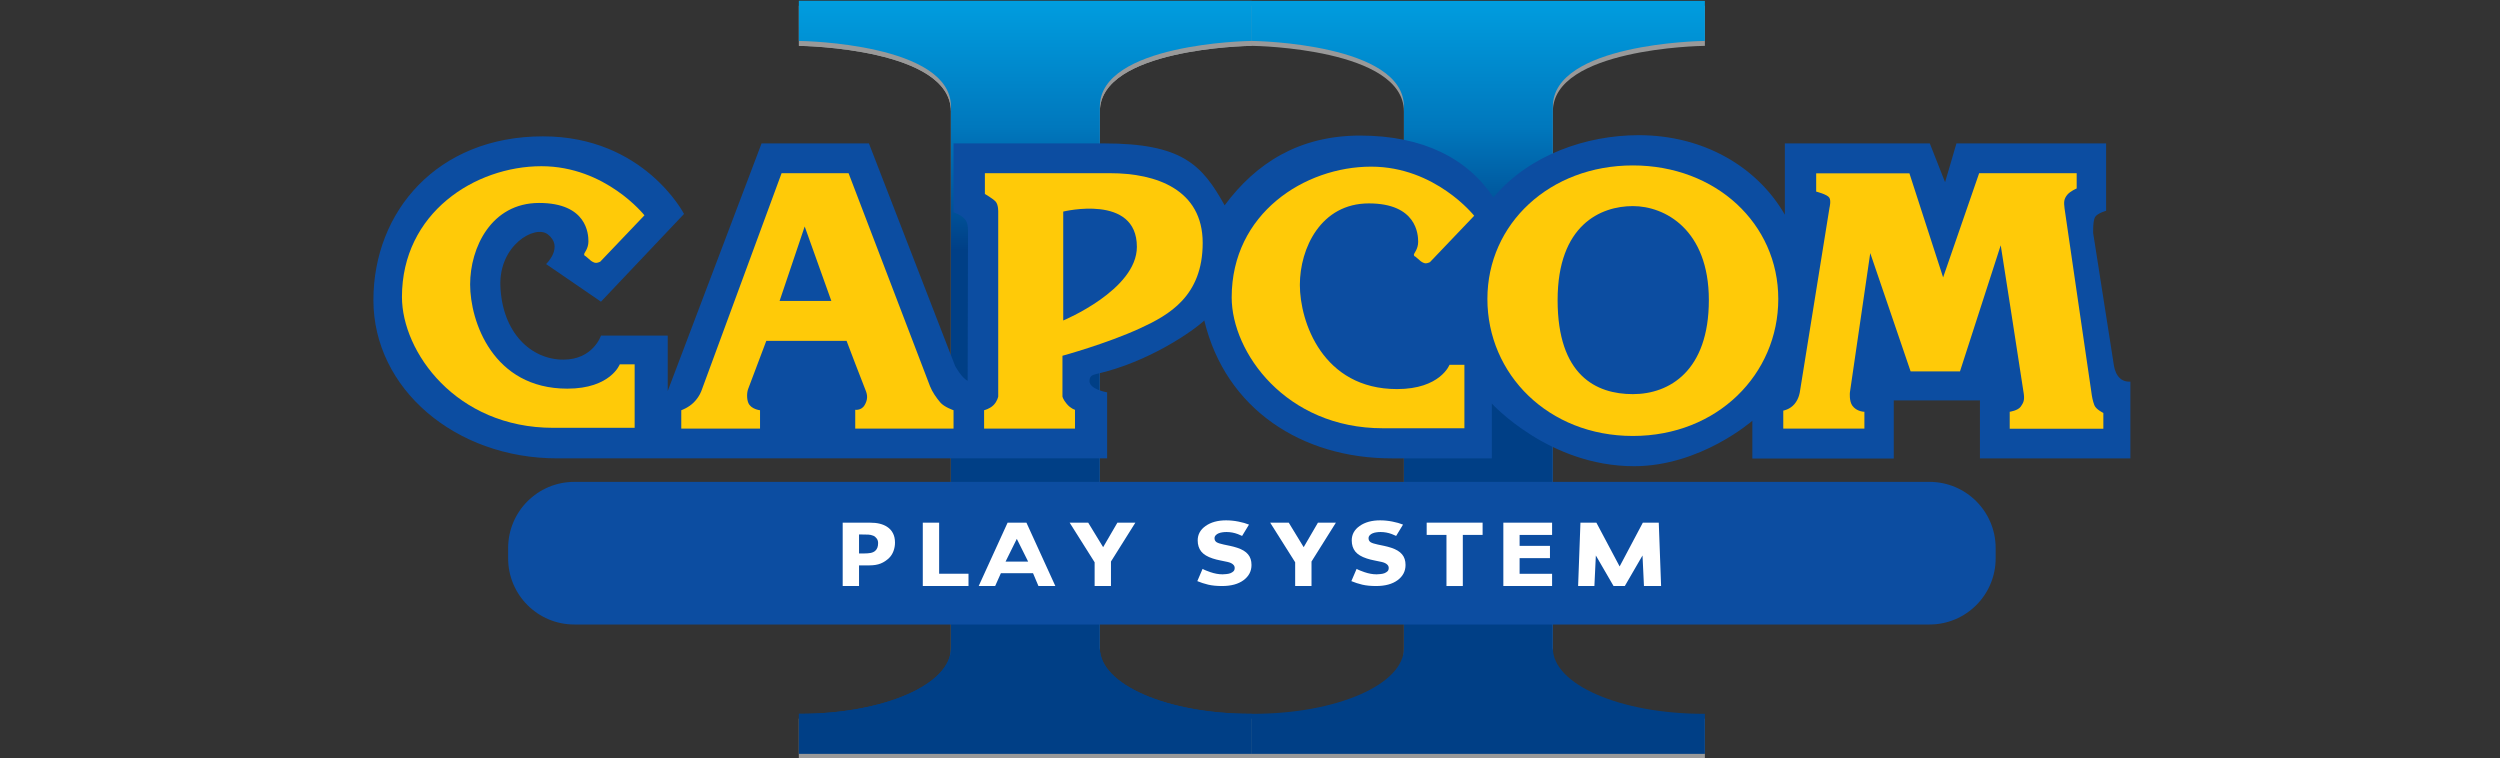 <?xml version="1.0" encoding="utf-8"?>
<!-- Generator: Adobe Illustrator 16.0.0, SVG Export Plug-In . SVG Version: 6.00 Build 0)  -->
<!DOCTYPE svg PUBLIC "-//W3C//DTD SVG 1.1//EN" "http://www.w3.org/Graphics/SVG/1.1/DTD/svg11.dtd">
<svg version="1.1"
	 id="svg2" xmlns:dc="http://purl.org/dc/elements/1.1/" xmlns:cc="http://creativecommons.org/ns#" xmlns:rdf="http://www.w3.org/1999/02/22-rdf-syntax-ns#" xmlns:svg="http://www.w3.org/2000/svg" xmlns:sodipodi="http://sodipodi.sourceforge.net/DTD/sodipodi-0.dtd" xmlns:inkscape="http://www.inkscape.org/namespaces/inkscape" sodipodi:docname="capcom_ps_2_udb.svg" inkscape:version="0.91 r13725" xmlns:ns="&#38;#38;#38;#38;ns_sfw;"
	 xmlns="http://www.w3.org/2000/svg" xmlns:xlink="http://www.w3.org/1999/xlink" x="0px" y="0px" width="360px" height="109.207px"
	 viewBox="-53.426 0 360 109.207" enable-background="new -53.426 0 360 109.207" xml:space="preserve">
<rect x="-53.426" y="0" width="360" height="109.207" fill="#333333" stroke="none"/>
<sodipodi:namedview  showgrid="false" inkscape:cy="-34.374599" inkscape:cx="226.04387" inkscape:zoom="1.8078363" borderopacity="1" bordercolor="#666666" pagecolor="#ffffff" id="namedview19" inkscape:window-maximized="1" inkscape:window-y="-8" inkscape:window-x="-8" inkscape:current-layer="g4889" inkscape:pageshadow="2" inkscape:pageopacity="0" inkscape:window-height="1137" inkscape:window-width="1920" fit-margin-top="0" guidetolerance="10" gridtolerance="10" objecttolerance="10" fit-margin-left="0" fit-margin-right="0" fit-margin-bottom="0">
	</sodipodi:namedview>
<g id="g4889" transform="matrix(0.778,0,0,0.778,-14.188,-215.281)">
	<g id="g4249">
		<g id="g5257" transform="matrix(0.428,0,0,0.428,224.347,535.46)">
			<g id="g4969" transform="translate(-546.566,8.719)">
				<g id="g4709" transform="translate(347.576,-1073.042)">
					<path id="path4711" inkscape:connector-curvature="0" fill="#999999" d="M-97.532,462.279v17.333h0.45
						c1.425,0,65.296,1.196,65.296,28.386v234.205c0,15.728-29.122,28.387-65.296,28.387h-0.45v17.331h86.399h23.097h86.399V770.59
						h-0.45c-36.174,0-65.296-12.659-65.296-28.387V507.998c0-27.19,63.873-28.386,65.296-28.386h0.45v-17.333H11.964h-23.097
						H-97.532z"/>
					
						<linearGradient id="path4713_1_" gradientUnits="userSpaceOnUse" x1="401.343" y1="-1402.362" x2="401.343" y2="-1730.158" gradientTransform="matrix(0.333 0 0 -0.333 -133.301 -8.188)">
						<stop  offset="0" style="stop-color:#009EE0"/>
						<stop  offset="0.51" style="stop-color:#0078BD"/>
						<stop  offset="1" style="stop-color:#003F86"/>
					</linearGradient>
					<path id="path4713" inkscape:connector-curvature="0" fill="url(#path4713_1_)" d="M-97.532,460.147v17.333h0.45
						c1.425,0,65.296,1.194,65.296,28.386v234.203c0,15.728-29.122,28.391-65.296,28.391h-0.45v17.328h86.399h23.097h86.399v-17.328
						h-0.45c-36.174,0-65.296-12.662-65.296-28.391V505.866c0-27.192,63.873-28.386,65.296-28.386h0.45v-17.333H11.964h-23.097
						H-97.532z"/>
				</g>
				<g id="g4715" transform="translate(543.471,-1073.042)">
					<path id="path4717" inkscape:connector-curvature="0" fill="#999999" d="M-97.531,462.279v17.333h0.45
						c1.423,0,65.294,1.196,65.294,28.386v234.205c0,15.728-29.12,28.387-65.294,28.387h-0.45v17.331h86.399h23.097h86.399V770.59
						h-0.451c-36.172,0-65.293-12.659-65.293-28.387V507.998c0-27.19,63.871-28.386,65.293-28.386h0.451v-17.333H11.965h-23.097
						H-97.531z"/>
					
						<linearGradient id="path4719_1_" gradientUnits="userSpaceOnUse" x1="205.448" y1="-1402.362" x2="205.448" y2="-1730.158" gradientTransform="matrix(0.333 0 0 -0.333 -68.033 -8.188)">
						<stop  offset="0" style="stop-color:#009EE0"/>
						<stop  offset="0.51" style="stop-color:#0078BD"/>
						<stop  offset="1" style="stop-color:#003F86"/>
					</linearGradient>
					<path id="path4719" inkscape:connector-curvature="0" fill="url(#path4719_1_)" d="M-97.531,460.147v17.333h0.45
						c1.423,0,65.294,1.194,65.294,28.386v234.203c0,15.728-29.12,28.391-65.294,28.391h-0.45v17.328h86.399h23.097h86.399v-17.328
						h-0.451c-36.172,0-65.293-12.662-65.293-28.391V505.866c0-27.192,63.871-28.386,65.293-28.386h0.451v-17.333H11.965h-23.097
						H-97.531z"/>
				</g>
				<g id="g4737" transform="translate(347.576,-1073.042)">
					<path id="path4739" inkscape:connector-curvature="0" fill="#999999" d="M-97.532,462.279v17.333h0.45
						c1.425,0,65.296,1.196,65.296,28.386v234.205c0,15.728-29.122,28.387-65.296,28.387h-0.45v17.331h86.399h23.097h86.399V770.59
						h-0.45c-36.174,0-65.296-12.659-65.296-28.387V507.998c0-27.19,63.873-28.386,65.296-28.386h0.45v-17.333H11.964h-23.097
						H-97.532z"/>
					
						<linearGradient id="path4741_1_" gradientUnits="userSpaceOnUse" x1="401.343" y1="-1402.362" x2="401.343" y2="-1730.158" gradientTransform="matrix(0.333 0 0 -0.333 -133.301 -8.188)">
						<stop  offset="0" style="stop-color:#009EE0"/>
						<stop  offset="0.51" style="stop-color:#0078BD"/>
						<stop  offset="1" style="stop-color:#003F86"/>
					</linearGradient>
					<path id="path4741" inkscape:connector-curvature="0" fill="url(#path4741_1_)" d="M-97.532,460.147v17.333h0.45
						c1.425,0,65.296,1.194,65.296,28.386v234.203c0,15.728-29.122,28.391-65.296,28.391h-0.45v17.328h86.399h23.097h86.399v-17.328
						h-0.45c-36.174,0-65.296-12.662-65.296-28.391V505.866c0-27.192,63.873-28.386,65.296-28.386h0.45v-17.333H11.964h-23.097
						H-97.532z"/>
				</g>
			</g>
			<g id="g5053" transform="translate(1237.148,25.596)">
				<g id="g5055" transform="translate(-718.172,-398.162)">
					<path id="rect5057" fill="#0C4DA1" d="M-912.625-23.599h586.045c15.807,0,28.619,12.812,28.619,28.619v4.444
						c0,15.804-12.812,28.616-28.619,28.616h-586.045c-15.806,0-28.618-12.812-28.618-28.616V5.02
						C-941.243-10.787-928.431-23.599-912.625-23.599z"/>
					<g id="g5059" transform="translate(-1072.351,-702.961)">
						<path id="path5061" inkscape:connector-curvature="0" fill="#FFFFFF" d="M298.408,705.648c0,1.225-0.214,2.427-0.643,3.605
							c-0.429,1.167-1.043,2.146-1.841,2.946c-1.092,1.082-2.314,1.896-3.662,2.447c-1.338,0.551-3.007,0.827-5.008,0.827h-4.398
							v8.928h-7.07v-27.406h11.634c1.742,0,3.209,0.152,4.399,0.457c1.203,0.296,2.264,0.745,3.185,1.345
							c1.104,0.724,1.945,1.65,2.522,2.781c0.589,1.126,0.882,2.483,0.882,4.065V705.648z M291.101,705.812
							c0-0.774-0.208-1.436-0.626-1.987c-0.418-0.566-0.901-0.958-1.454-1.178c-0.737-0.296-1.454-0.457-2.153-0.481
							c-0.701-0.035-1.633-0.053-2.799-0.053h-1.215v8.207h2.025c1.203,0,2.191-0.073,2.963-0.22c0.785-0.15,1.442-0.443,1.97-0.882
							c0.454-0.393,0.78-0.862,0.976-1.401C290.997,707.266,291.101,706.598,291.101,705.812L291.101,705.812z"/>
						<path id="path5063" inkscape:connector-curvature="0" fill="#FFFFFF" d="M330.197,724.401h-19.769v-27.406h7.068v22.106h12.7
							V724.401z"/>
						<path id="path5065" sodipodi:nodetypes="ccccccccccccc" inkscape:connector-curvature="0" fill="#FFFFFF" d="M367.749,724.401
							h-7.307l-2.341-5.54h-13.902l-2.474,5.54h-7.124l12.507-27.406h8.135L367.749,724.401z M355.989,713.838l-4.905-9.831
							l-4.863,9.831H355.989z"/>
						<path id="path5067" sodipodi:nodetypes="cccccccccc" inkscape:connector-curvature="0" fill="#FFFFFF" d="M402.353,696.996
							L391.804,713.8v10.602h-7.068v-10.271l-10.804-17.135h8.025l6.46,10.602l6.168-10.602H402.353z"/>
						
							<path id="path5069" sodipodi:nodetypes="scsccccssccscccccscsccccscccscccccs" inkscape:connector-curvature="0" fill="#FFFFFF" d="
							M452.577,715.292c0,2.699-1.147,4.895-3.442,6.589c-2.282,1.682-5.387,2.521-9.313,2.521c-2.27,0-4.252-0.193-5.946-0.586
							c-1.681-0.405-3.258-0.915-4.731-1.53l2.27-5.294c0.89,0.507,2.408,1.067,3.4,1.41c1.816,0.624,3.558,0.941,5.228,0.941
							c0.429,0,0.994-0.038,1.693-0.111c0.701-0.076,1.271-0.199,1.712-0.369c0.541-0.22,0.982-0.498,1.325-0.827
							c0.356-0.334,0.535-0.824,0.535-1.474c0-0.601-0.258-1.117-0.774-1.545c-0.503-0.443-1.246-0.78-2.226-1.014
							c-1.032-0.246-2.124-0.472-3.277-0.68c-1.142-0.223-2.214-0.498-3.221-0.827c-2.307-0.75-3.97-1.765-4.989-3.04
							c-1.005-1.287-1.51-2.881-1.51-4.786c0-2.55,1.142-4.631,3.424-6.237c2.295-1.621,5.241-2.433,8.836-2.433
							c1.804,0,3.583,0.182,5.339,0.533c1.766,0.346,3.295,0.78,4.583,1.307l-2.979,4.901c-0.573-0.287-1.187-0.554-1.844-0.794
							c-1.594-0.601-3.227-0.9-4.896-0.9c-0.588,0-1.177,0.041-1.766,0.129c-0.577,0.07-1.136,0.217-1.675,0.44
							c-0.479,0.182-0.89,0.466-1.234,0.847c-0.343,0.366-0.514,0.791-0.514,1.269c0,0.724,0.276,1.284,0.828,1.677
							c0.552,0.381,1.594,0.727,3.129,1.049c1.005,0.205,1.97,0.41,2.89,0.607c0.932,0.196,1.931,0.466,3,0.809
							c2.099,0.689,3.645,1.627,4.638,2.817C452.074,711.868,452.577,713.401,452.577,715.292z"/>
						<path id="path5071" inkscape:connector-curvature="0" fill="#FFFFFF" d="M552.519,702.295h-8.559v22.106h-7.067v-22.106
							h-8.559v-5.299h24.184V702.295z"/>
						<path id="path5073" sodipodi:nodetypes="ccccccccccccc" inkscape:connector-curvature="0" fill="#FFFFFF" d="M582.569,724.401
							h-21.08v-27.406h21.08v5.299H568.52v4.731h13.128v5.302H568.52v6.774h14.049V724.401z"/>
						<path id="path5075" sodipodi:nodetypes="cccccccccccccc" inkscape:connector-curvature="0" fill="#FFFFFF" d="
							M629.709,724.401h-7.41l-0.627-13.207l-7.65,13.202h-4.877l-7.65-13.202l-0.63,13.207h-7.04l1.005-27.406h6.888l10.059,18.941
							l10.036-18.941h6.891L629.709,724.401z"/>
						<path id="path5077" sodipodi:nodetypes="cccccccccc" inkscape:connector-curvature="0" fill="#FFFFFF" d="M489.079,696.996
							L478.53,713.8v10.602h-7.07v-10.271l-10.804-17.135h8.025l6.46,10.602l6.17-10.602H489.079z"/>
						
							<path id="path5079" sodipodi:nodetypes="scsccccssccscccccscsccccscccscccccs" inkscape:connector-curvature="0" fill="#FFFFFF" d="
							M519.19,715.292c0,2.699-1.143,4.895-3.441,6.589c-2.28,1.682-5.387,2.521-9.315,2.521c-2.269,0-4.25-0.193-5.944-0.586
							c-1.682-0.405-3.256-0.915-4.731-1.53l2.272-5.294c0.888,0.507,2.406,1.067,3.397,1.41c1.817,0.624,3.558,0.941,5.229,0.941
							c0.428,0,0.994-0.038,1.694-0.111c0.698-0.076,1.269-0.199,1.712-0.369c0.539-0.22,0.979-0.498,1.325-0.827
							c0.357-0.334,0.533-0.824,0.533-1.474c0-0.601-0.258-1.117-0.774-1.545c-0.504-0.443-1.243-0.78-2.228-1.014
							c-1.029-0.246-2.122-0.472-3.277-0.68c-1.137-0.223-2.213-0.498-3.218-0.827c-2.31-0.75-3.969-1.765-4.989-3.04
							c-1.008-1.287-1.509-2.881-1.509-4.786c0-2.55,1.14-4.631,3.423-6.237c2.295-1.621,5.238-2.433,8.837-2.433
							c1.8,0,3.582,0.182,5.335,0.533c1.77,0.346,3.294,0.78,4.584,1.307l-2.978,4.901c-0.574-0.287-1.19-0.554-1.844-0.794
							c-1.597-0.601-3.227-0.9-4.898-0.9c-0.586,0-1.178,0.041-1.765,0.129c-0.58,0.07-1.137,0.217-1.677,0.44
							c-0.481,0.182-0.891,0.466-1.231,0.847c-0.346,0.366-0.516,0.791-0.516,1.269c0,0.724,0.275,1.284,0.826,1.677
							c0.551,0.381,1.594,0.727,3.13,1.049c1.005,0.205,1.97,0.41,2.89,0.607c0.932,0.196,1.932,0.466,3.001,0.809
							c2.096,0.689,3.64,1.627,4.637,2.817C518.689,711.868,519.19,713.401,519.19,715.292z"/>
					</g>
				</g>
				<g id="g5081" transform="translate(-1789.464,-1102.006)">
					<path id="path5083" inkscape:connector-curvature="0" fill="#0C4DA1" d="M206.115,564.375l-35.923,37.943l-23.726-16.266
						c0,0,7.805-7.449,0.686-12.875c-5.553-4.231-21.13,4.744-20.456,22.365c0.792,20.328,13.353,31.843,27.227,31.843
						c12.885,0,16.269-10.388,16.269-10.388h28.87v23.953l40.585-107.074h46.424l37.276,96.236c0,0,2.708,5.072,5.418,6.428
						c0,0,0.155-63.127,0.155-64.9c0-1.767-0.233-3.72-1.339-4.989c-1.819-2.094-4.916-2.963-4.916-2.963v-29.812
						c0,0,43.018,0,65.052,0c33.744,0,42.398,9.149,52.182,26.771c13.508-18.187,32.103-30.162,58.62-30.162
						c27.28,0,46.583,10.057,57.607,26.768c15.397-18.407,40.179-26.937,62.857-26.937c27.869,0,51.142,13.506,63.188,34.393
						v-30.833h62.678l6.607,16.764l4.918-16.764h64.718v29.135c0,0-3.734,1.023-4.766,2.705c-1.002,1.659-0.826,6.958-0.826,6.958
						l9.028,57.59c0.381,1.872,1.049,3.828,2.662,5.263c1.87,1.674,4.402,1.36,4.402,1.36v33.197H766.54v-25.078h-37.272v25.143
						h-61.16v-16.344c0,0-22.353,19.662-51.159,19.662c-36.873,0-61.506-27.104-61.506-27.104v23.715c0,0-2.702,0-43.362,0
						c-38.596,0-71.728-21.118-80.981-59.634c-4.388,4.196-23.733,18.007-46.932,23.21c-1.806,0.406-2.706,1.082-2.706,3.038
						c0,3.566,7.622,4.838,7.622,4.838v28.546c0,0-200.588,0-237.854,0c-44.053,0.009-79.443-30.146-79.443-68.433
						c0-38.29,27.59-70.821,73.328-70.821C188.832,530.823,206.115,564.375,206.115,564.375L206.115,564.375L206.115,564.375z"/>
					<path id="path5085" inkscape:connector-curvature="0" fill="#FFCA08" d="M188.998,564.968l-19.137,20.066
						c0,0-1.017,0.511-1.863,0.511c-0.85,0-2.04-0.85-2.04-0.85l-2.367-2.025c0,0-0.682-0.166-0.682-0.85
						c0-0.668,1.864-2.374,1.864-5.593c0-3.221-0.674-16.604-21.341-16.604c-20.667,0-29.816,19.314-29.816,35.24
						c0,15.927,9.821,45.067,42.02,45.067c18.724,0,22.691-10.514,22.691-10.514h6.435v27.453h-35.233
						c-42.012,0-65.397-32.875-65.397-56.59c0-36.364,31.622-56.543,60.313-56.543C172.23,543.738,188.998,564.968,188.998,564.968
						L188.998,564.968L188.998,564.968z"/>
					<path id="path5087" inkscape:connector-curvature="0" fill="#FFCA08" d="M248.301,546.756h28.968l35.24,92.16
						c1.011,2.532,2.705,4.924,4.398,6.941c1.688,2.037,5.758,3.4,5.758,3.4v7.949h-42.511v-8.131c0,0,2.702,0.352,4.063-2.025
						c1.353-2.374,1.353-4.235,0.341-6.604c-1.017-2.38-8.148-21.177-8.148-21.177h-34.722c0,0-7.111,18.973-7.795,20.661
						c-0.678,1.694-0.678,4.408,0,6.097c1.127,2.82,5.085,3.236,5.085,3.236v7.949h-34.058v-7.949c0,0,3.098-1.067,5.422-3.4
						c2.54-2.538,3.384-5.255,3.384-5.255L248.301,546.756L248.301,546.756L248.301,546.756z M247.445,601.982h22.37l-11.518-32.185
						L247.445,601.982L247.445,601.982z"/>
					<path id="path5089" inkscape:connector-curvature="0" fill="#FFCA08" d="M336.217,546.756c0,0,34.22,0,54.216,0
						c19.993,0,39.978,7.106,39.978,30.148c0,23.04-14.57,31.179-27.104,36.939c-14.471,6.648-33.542,11.862-33.542,11.862v17.611
						c0,0,0.17,1.19,1.863,3.209c1.699,2.034,3.56,2.55,3.56,2.55v8.131h-39.307v-7.952c0,0,2.371-0.516,4.073-2.207
						c1.688-1.694,2.036-3.731,2.036-3.731v-79.623c0,0,0.155-3.391-1.191-4.741c-1.353-1.366-4.577-3.221-4.577-3.221v-8.975
						h-0.003l0,0H336.217z M370.101,563.353v47.095c0,0,31.848-13.21,31.848-31.846
						C401.949,555.561,370.101,563.353,370.101,563.353L370.101,563.353z"/>
					<path id="path5091" inkscape:connector-curvature="0" fill="#FFCA08" d="M547.823,565.162l-19.146,20.068
						c0,0-1.017,0.509-1.864,0.509c-0.841,0-2.028-0.849-2.028-0.849l-2.377-2.037c0,0-0.674-0.16-0.674-0.834
						c0-0.682,1.858-2.387,1.858-5.593c0-3.224-0.668-16.607-21.341-16.607c-20.676,0-29.821,19.307-29.821,35.237
						c0,15.916,9.828,45.062,42.026,45.062c18.724,0,22.692-10.506,22.692-10.506h6.442v27.445h-35.249
						c-42.008,0-65.394-32.865-65.394-56.583c0-36.36,31.616-56.548,60.311-56.548C531.048,543.926,547.823,565.162,547.823,565.162
						L547.823,565.162z"/>
					<path id="path5093" inkscape:connector-curvature="0" fill="#FFCA08" d="M616.439,660.389
						c-36.603,0-62.907-26.727-62.907-59.247c0-32.544,26.99-57.745,62.907-57.745c35.906,0,62.889,25.201,62.889,57.745
						C679.329,633.659,653.022,660.389,616.439,660.389L616.439,660.389z M583.898,601.643c0,32.528,16.608,40.658,32.541,40.658
						c15.913,0,32.863-10.165,32.863-40.658c0-30.49-18.976-40.66-32.863-40.66C602.543,560.983,583.898,569.108,583.898,601.643
						L583.898,601.643L583.898,601.643z"/>
					<path id="path5095" inkscape:connector-curvature="0" fill="#FFCA08" d="M695.713,546.826h40.326l14.573,44.994l15.579-45.064
						h42.181v6.601c0,0-2.808,1.187-4.054,2.713c-1.527,1.866-1.527,3.218-1.19,5.938c0.337,2.703,11.179,76.234,11.522,78.946
						c0.34,2.711,0.674,4.235,1.354,6.099c0.668,1.847,3.898,3.383,3.898,3.383v6.832h-40.496v-7.339c0,0,3.555-0.507,4.748-2.207
						c1.19-1.694,1.688-2.714,1.354-5.42c-0.34-2.708-9.989-64.378-9.989-64.378l-17.622,54.552h-21.344l-17.458-51.171
						l-8.805,60.314c0,0-0.346,3.623,1.014,5.598c1.864,2.711,5.261,2.711,5.261,2.711v7.278h-35.082v-7.779
						c0,0,2.793-0.431,4.824-2.808c2.031-2.362,2.374-5.422,2.374-5.422l12.797-79.539c0,0,0.768-2.971-0.085-4.319
						c-0.894-1.427-5.68-2.625-5.68-2.625v-7.888H695.713L695.713,546.826z"/>
				</g>
			</g>
		</g>
	</g>
</g>
</svg>
